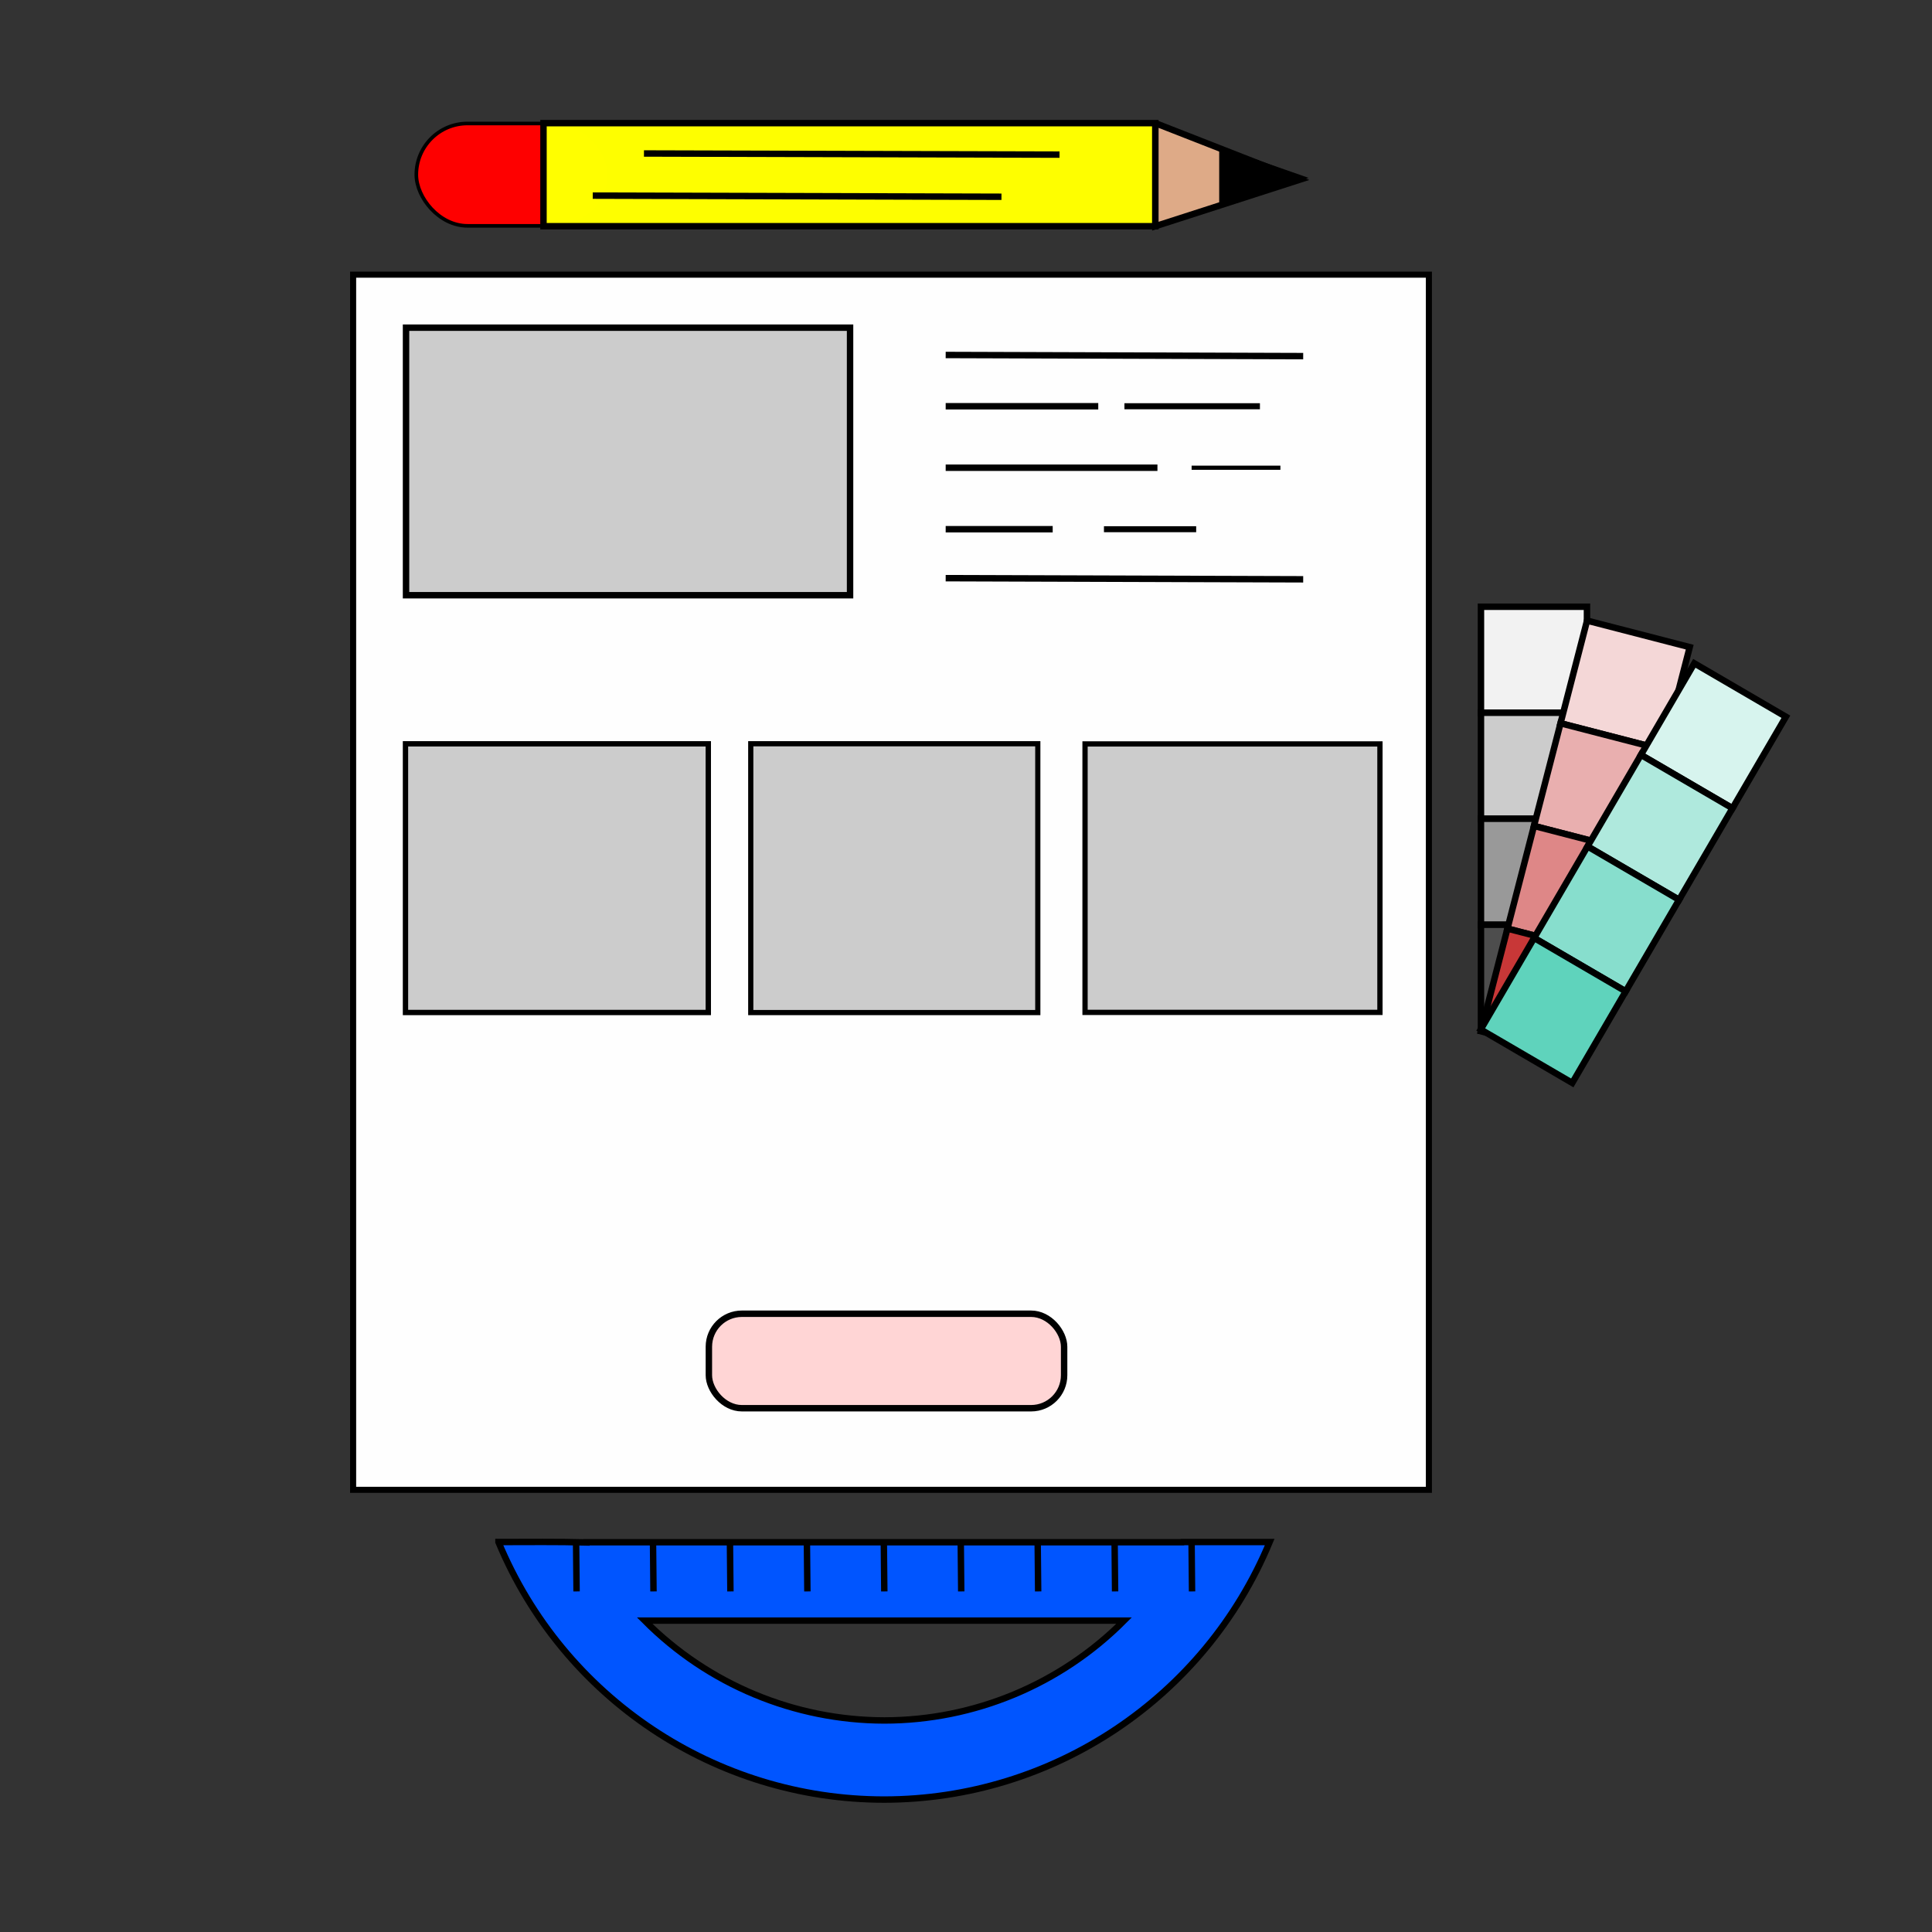 <?xml version="1.0" encoding="UTF-8" standalone="no"?>
<!-- Created with Inkscape (http://www.inkscape.org/) -->

<svg
   xmlns:dc="http://purl.org/dc/elements/1.1/"
   xmlns:cc="http://creativecommons.org/ns#"
   xmlns:rdf="http://www.w3.org/1999/02/22-rdf-syntax-ns#"
   xmlns:svg="http://www.w3.org/2000/svg"
   xmlns="http://www.w3.org/2000/svg"
   xmlns:sodipodi="http://sodipodi.sourceforge.net/DTD/sodipodi-0.dtd"
   xmlns:inkscape="http://www.inkscape.org/namespaces/inkscape"
   width="200"
   height="200"
   viewBox="0 0 52.917 52.917"
   version="1.1"
   id="svg2506"
   inkscape:version="0.92.3 (unknown)"
   sodipodi:docname="design-badge.svg"
   inkscape:export-filename="/home/yadav/projects/enterprisecloudexperts/src/assets/images/design-badge.png"
   inkscape:export-xdpi="96"
   inkscape:export-ydpi="96">
  <rect x="0" y="0" width="52.917" height="52.917" fill="#333333" stroke="none"/>
  <defs
     id="defs2500" />
  <sodipodi:namedview
     id="base"
     pagecolor="#ffffff"
     bordercolor="#666666"
     borderopacity="1.0"
     inkscape:pageopacity="0.0"
     inkscape:pageshadow="2"
     inkscape:zoom="3.586088"
     inkscape:cx="105.41741"
     inkscape:cy="100.23938"
     inkscape:document-units="px"
     inkscape:current-layer="layer3"
     showgrid="false"
     units="px"
     inkscape:pagecheckerboard="true"
     inkscape:snap-global="true"
     inkscape:window-width="1920"
     inkscape:window-height="1135"
     inkscape:window-x="0"
     inkscape:window-y="0"
     inkscape:window-maximized="1"
     inkscape:snap-bbox="true"
     inkscape:bbox-paths="true"
     inkscape:bbox-nodes="true"
     inkscape:snap-bbox-edge-midpoints="true"
     inkscape:snap-bbox-midpoints="true"
     inkscape:object-paths="true"
     inkscape:snap-intersection-paths="true"
     showguides="true"
     inkscape:guide-bbox="true"
     objecttolerance="3"
     guidetolerance="3" />
  <g
     inkscape:label="Page"
     inkscape:groupmode="layer"
     id="layer1"
     transform="translate(0,-244.083)">
    <rect
       style="fill:#ffffff;fill-opacity:0.995;stroke:#000000;stroke-width:0.166;stroke-opacity:1"
       id="rect3051"
       width="29.465"
       height="33.283"
       x="9.672"
       y="251.606" />
    <rect
       style="fill:#cccccc;fill-opacity:0.995;stroke:#000000;stroke-width:0.176;stroke-opacity:1"
       id="rect3072"
       width="12.162"
       height="7.328"
       x="11.121"
       y="253.058" />
    <path
       style="fill:none;stroke:#000000;stroke-width:0.176px;stroke-linecap:butt;stroke-linejoin:miter;stroke-opacity:1"
       d="m 25.902,253.806 9.792,0.031"
       id="path3074"
       inkscape:connector-curvature="0" />
    <path
       style="fill:none;stroke:#000000;stroke-width:0.176px;stroke-linecap:butt;stroke-linejoin:miter;stroke-opacity:1"
       d="m 25.902,255.21 h 4.179"
       id="path3078"
       inkscape:connector-curvature="0" />
    <path
       style="fill:none;stroke:#000000;stroke-width:0.176px;stroke-linecap:butt;stroke-linejoin:miter;stroke-opacity:1"
       d="m 25.902,256.894 h 5.8"
       id="path3080"
       inkscape:connector-curvature="0" />
    <path
       style="fill:none;stroke:#000000;stroke-width:0.176px;stroke-linecap:butt;stroke-linejoin:miter;stroke-opacity:1"
       d="m 25.902,258.578 h 2.931"
       id="path3082"
       inkscape:connector-curvature="0" />
    <path
       inkscape:connector-curvature="0"
       id="path3084"
       d="m 30.237,258.578 h 2.526"
       style="fill:none;stroke:#000000;stroke-width:0.164px;stroke-linecap:butt;stroke-linejoin:miter;stroke-opacity:1" />
    <path
       inkscape:connector-curvature="0"
       id="path3086"
       d="m 30.798,255.21 h 3.711"
       style="fill:none;stroke:#000000;stroke-width:0.166px;stroke-linecap:butt;stroke-linejoin:miter;stroke-opacity:1" />
    <path
       inkscape:connector-curvature="0"
       id="path3090"
       d="m 25.902,259.919 9.792,0.031"
       style="fill:none;stroke:#000000;stroke-width:0.176px;stroke-linecap:butt;stroke-linejoin:miter;stroke-opacity:1" />
    <path
       inkscape:connector-curvature="0"
       id="path3092"
       d="m 32.638,256.894 h 2.432"
       style="fill:none;stroke:#000000;stroke-width:0.114px;stroke-linecap:butt;stroke-linejoin:miter;stroke-opacity:1" />
    <rect
       y="264.456"
       x="11.106"
       height="7.359"
       width="8.294"
       id="rect3113"
       style="fill:#cccccc;fill-opacity:0.995;stroke:#000000;stroke-width:0.146;stroke-opacity:1" />
    <rect
       style="fill:#cccccc;fill-opacity:0.995;stroke:#000000;stroke-width:0.142;stroke-opacity:1"
       id="rect3115"
       width="7.862"
       height="7.363"
       x="20.563"
       y="264.454" />
    <rect
       y="264.459"
       x="29.719"
       height="7.353"
       width="8.077"
       id="rect3117"
       style="fill:#cccccc;fill-opacity:0.995;stroke:#000000;stroke-width:0.144;stroke-opacity:1" />
    <rect
       style="fill:#ffd5d5;fill-opacity:0.995;stroke:#000000;stroke-width:0.176;stroke-opacity:1"
       id="rect3119"
       width="9.73"
       height="2.588"
       x="19.416"
       y="280.066"
       ry="0.904" />
  </g>
  <g
     inkscape:groupmode="layer"
     id="layer2"
     inkscape:label="Compass"
     transform="translate(0,-26.458)">
    <path
       style="opacity:1;vector-effect:none;fill:#0055ff;fill-opacity:1;fill-rule:evenodd;stroke:#000000;stroke-width:0.176;stroke-linecap:butt;stroke-linejoin:miter;stroke-miterlimit:4;stroke-dasharray:none;stroke-dashoffset:0;stroke-opacity:1"
       d="m 13.653,68.694 c 1.774,4.269 5.942,7.052 10.565,7.054 4.62,-0.005 8.785,-2.787 10.558,-7.054 h -2.387 l -0.004,0.006 H 16.061 v 0.005 c -0.788,-0.022 -1.609,-0.011 -2.408,-0.011 z m 4.004,2.152 h 13.131 c -1.739,1.749 -4.103,2.733 -6.569,2.735 -2.464,-0.005 -4.824,-0.989 -6.562,-2.735 z"
       id="path841"
       inkscape:connector-curvature="0"
       sodipodi:nodetypes="cccccccccccc" />
    <path
       inkscape:connector-curvature="0"
       id="path859"
       d="m 15.779,68.703 0.013,1.344"
       style="fill:none;stroke:#000000;stroke-width:0.176;stroke-linecap:butt;stroke-linejoin:miter;stroke-miterlimit:4;stroke-dasharray:none;stroke-opacity:1" />
    <path
       style="fill:none;stroke:#000000;stroke-width:0.176;stroke-linecap:butt;stroke-linejoin:miter;stroke-miterlimit:4;stroke-dasharray:none;stroke-opacity:1"
       d="m 17.886,68.703 0.013,1.344"
       id="path861"
       inkscape:connector-curvature="0" />
    <path
       inkscape:connector-curvature="0"
       id="path863"
       d="m 19.993,68.703 0.013,1.344"
       style="fill:none;stroke:#000000;stroke-width:0.176;stroke-linecap:butt;stroke-linejoin:miter;stroke-miterlimit:4;stroke-dasharray:none;stroke-opacity:1" />
    <path
       style="fill:none;stroke:#000000;stroke-width:0.176;stroke-linecap:butt;stroke-linejoin:miter;stroke-miterlimit:4;stroke-dasharray:none;stroke-opacity:1"
       d="m 22.101,68.703 0.013,1.344"
       id="path865"
       inkscape:connector-curvature="0" />
    <path
       inkscape:connector-curvature="0"
       id="path867"
       d="m 24.208,68.703 0.013,1.344"
       style="fill:none;stroke:#000000;stroke-width:0.176;stroke-linecap:butt;stroke-linejoin:miter;stroke-miterlimit:4;stroke-dasharray:none;stroke-opacity:1" />
    <path
       style="fill:none;stroke:#000000;stroke-width:0.176;stroke-linecap:butt;stroke-linejoin:miter;stroke-miterlimit:4;stroke-dasharray:none;stroke-opacity:1"
       d="m 26.315,68.703 0.013,1.344"
       id="path871"
       inkscape:connector-curvature="0" />
    <path
       inkscape:connector-curvature="0"
       id="path873"
       d="m 28.422,68.703 0.013,1.344"
       style="fill:none;stroke:#000000;stroke-width:0.176;stroke-linecap:butt;stroke-linejoin:miter;stroke-miterlimit:4;stroke-dasharray:none;stroke-opacity:1" />
    <path
       style="fill:none;stroke:#000000;stroke-width:0.176;stroke-linecap:butt;stroke-linejoin:miter;stroke-miterlimit:4;stroke-dasharray:none;stroke-opacity:1"
       d="m 30.529,68.703 0.013,1.344"
       id="path875"
       inkscape:connector-curvature="0" />
    <path
       inkscape:connector-curvature="0"
       id="path877"
       d="m 32.637,68.703 0.013,1.344"
       style="fill:none;stroke:#000000;stroke-width:0.176;stroke-linecap:butt;stroke-linejoin:miter;stroke-miterlimit:4;stroke-dasharray:none;stroke-opacity:1" />
  </g>
  <g
     inkscape:groupmode="layer"
     id="layer13"
     inkscape:label="Pencil"
     style="display:inline"
     transform="translate(0,-26.458)">
    <rect
       y="29.84"
       x="11.403"
       height="2.804"
       width="5.283"
       id="rect3055"
       style="fill:#ff0000;fill-opacity:0.995;stroke:#000000;stroke-width:0.099;stroke-opacity:1"
       ry="1.402" />
    <rect
       style="fill:#ffff00;fill-opacity:0.995;stroke:#000000;stroke-width:0.176;stroke-opacity:1"
       id="rect3053"
       width="16.759"
       height="2.823"
       x="14.886"
       y="29.831" />
    <path
       style="fill:#deaa87;stroke:#000000;stroke-width:0.176px;stroke-linecap:butt;stroke-linejoin:miter;stroke-opacity:1"
       d="m 31.645,29.831 3.956,1.548 -3.956,1.275 v -2.823"
       id="path3057"
       inkscape:connector-curvature="0"
       sodipodi:nodetypes="cccc" />
    <path
       sodipodi:nodetypes="cccc"
       inkscape:connector-curvature="0"
       id="path3059"
       d="m 33.441,30.541 2.247,0.785 -2.247,0.646 v -1.431"
       style="fill:#000000;stroke:#000000;stroke-width:0.095px;stroke-linecap:butt;stroke-linejoin:miter;stroke-opacity:1" />
    <path
       style="fill:none;stroke:#000000;stroke-width:0.176px;stroke-linecap:butt;stroke-linejoin:miter;stroke-opacity:1"
       d="m 17.638,30.662 11.382,0.031"
       id="path3061"
       inkscape:connector-curvature="0" />
    <path
       style="fill:none;stroke:#000000;stroke-width:0.176px;stroke-linecap:butt;stroke-linejoin:miter;stroke-opacity:1"
       d="m 27.43,31.847 -11.195,-0.031"
       id="path3063"
       inkscape:connector-curvature="0" />
  </g>
  <g
     inkscape:groupmode="layer"
     id="layer3"
     inkscape:label="Swatch"
     style="display:inline"
     transform="translate(0,-26.458)">
    <g
       id="g907"
       transform="matrix(0.667,0,0,0.667,3.113,32.997)">
      <rect
         ry="0"
         y="15.112"
         x="56.147"
         height="4.353"
         width="4.353"
         id="rect879"
         style="fill:#f2f2f2;fill-opacity:1;stroke:#000000;stroke-width:0.265;stroke-miterlimit:4;stroke-dasharray:none;stroke-opacity:1" />
      <rect
         style="fill:#cccccc;fill-opacity:1;stroke:#000000;stroke-width:0.265;stroke-miterlimit:4;stroke-dasharray:none;stroke-opacity:1"
         id="rect881"
         width="4.353"
         height="4.353"
         x="56.147"
         y="19.465"
         ry="0" />
      <rect
         ry="0"
         y="23.818"
         x="56.147"
         height="4.353"
         width="4.353"
         id="rect883"
         style="fill:#999999;fill-opacity:1;stroke:#000000;stroke-width:0.265;stroke-miterlimit:4;stroke-dasharray:none;stroke-opacity:1" />
      <rect
         style="fill:#4d4d4d;fill-opacity:1;stroke:#000000;stroke-width:0.265;stroke-miterlimit:4;stroke-dasharray:none;stroke-opacity:1"
         id="rect885"
         width="4.353"
         height="4.353"
         x="56.147"
         y="28.171"
         ry="0" />
    </g>
    <g
       id="g913"
       transform="matrix(0.646,0.167,-0.167,0.646,5.242,23.159)"
       inkscape:transform-center-x="-2.7837088"
       inkscape:transform-center-y="-5.2765767">
      <rect
         style="fill:#f4d7d7;fill-opacity:1;stroke:#000000;stroke-width:0.265;stroke-miterlimit:4;stroke-dasharray:none;stroke-opacity:1"
         id="rect887"
         width="4.353"
         height="4.353"
         x="63.082"
         y="15.112"
         ry="0" />
      <rect
         ry="0"
         y="19.465"
         x="63.082"
         height="4.353"
         width="4.353"
         id="rect889"
         style="fill:#e9afaf;fill-opacity:1;stroke:#000000;stroke-width:0.265;stroke-miterlimit:4;stroke-dasharray:none;stroke-opacity:1" />
      <rect
         style="fill:#de8787;fill-opacity:1;stroke:#000000;stroke-width:0.265;stroke-miterlimit:4;stroke-dasharray:none;stroke-opacity:1"
         id="rect891"
         width="4.353"
         height="4.353"
         x="63.082"
         y="23.818"
         ry="0" />
      <rect
         ry="0"
         y="28.171"
         x="63.082"
         height="4.353"
         width="4.353"
         id="rect893"
         style="fill:#c83737;fill-opacity:1;stroke:#000000;stroke-width:0.265;stroke-miterlimit:4;stroke-dasharray:none;stroke-opacity:1" />
    </g>
    <g
       id="g919"
       transform="matrix(0.576,0.336,-0.336,0.576,11.367,12.52)"
       inkscape:transform-center-x="-4.1138781"
       inkscape:transform-center-y="-4.3205669">
      <rect
         ry="0"
         y="15.112"
         x="69.649"
         height="4.353"
         width="4.353"
         id="rect895"
         style="fill:#d7f4ee;fill-opacity:1;stroke:#000000;stroke-width:0.265;stroke-miterlimit:4;stroke-dasharray:none;stroke-opacity:1" />
      <rect
         style="fill:#afe9dd;fill-opacity:1;stroke:#000000;stroke-width:0.265;stroke-miterlimit:4;stroke-dasharray:none;stroke-opacity:1"
         id="rect897"
         width="4.353"
         height="4.353"
         x="69.649"
         y="19.465"
         ry="0" />
      <rect
         ry="0"
         y="23.818"
         x="69.649"
         height="4.353"
         width="4.353"
         id="rect899"
         style="fill:#87decd;fill-opacity:1;stroke:#000000;stroke-width:0.265;stroke-miterlimit:4;stroke-dasharray:none;stroke-opacity:1" />
      <rect
         style="fill:#5fd3bc;fill-opacity:1;stroke:#000000;stroke-width:0.265;stroke-miterlimit:4;stroke-dasharray:none;stroke-opacity:1"
         id="rect901"
         width="4.353"
         height="4.353"
         x="69.649"
         y="28.171"
         ry="0" />
    </g>
  </g>
</svg>
